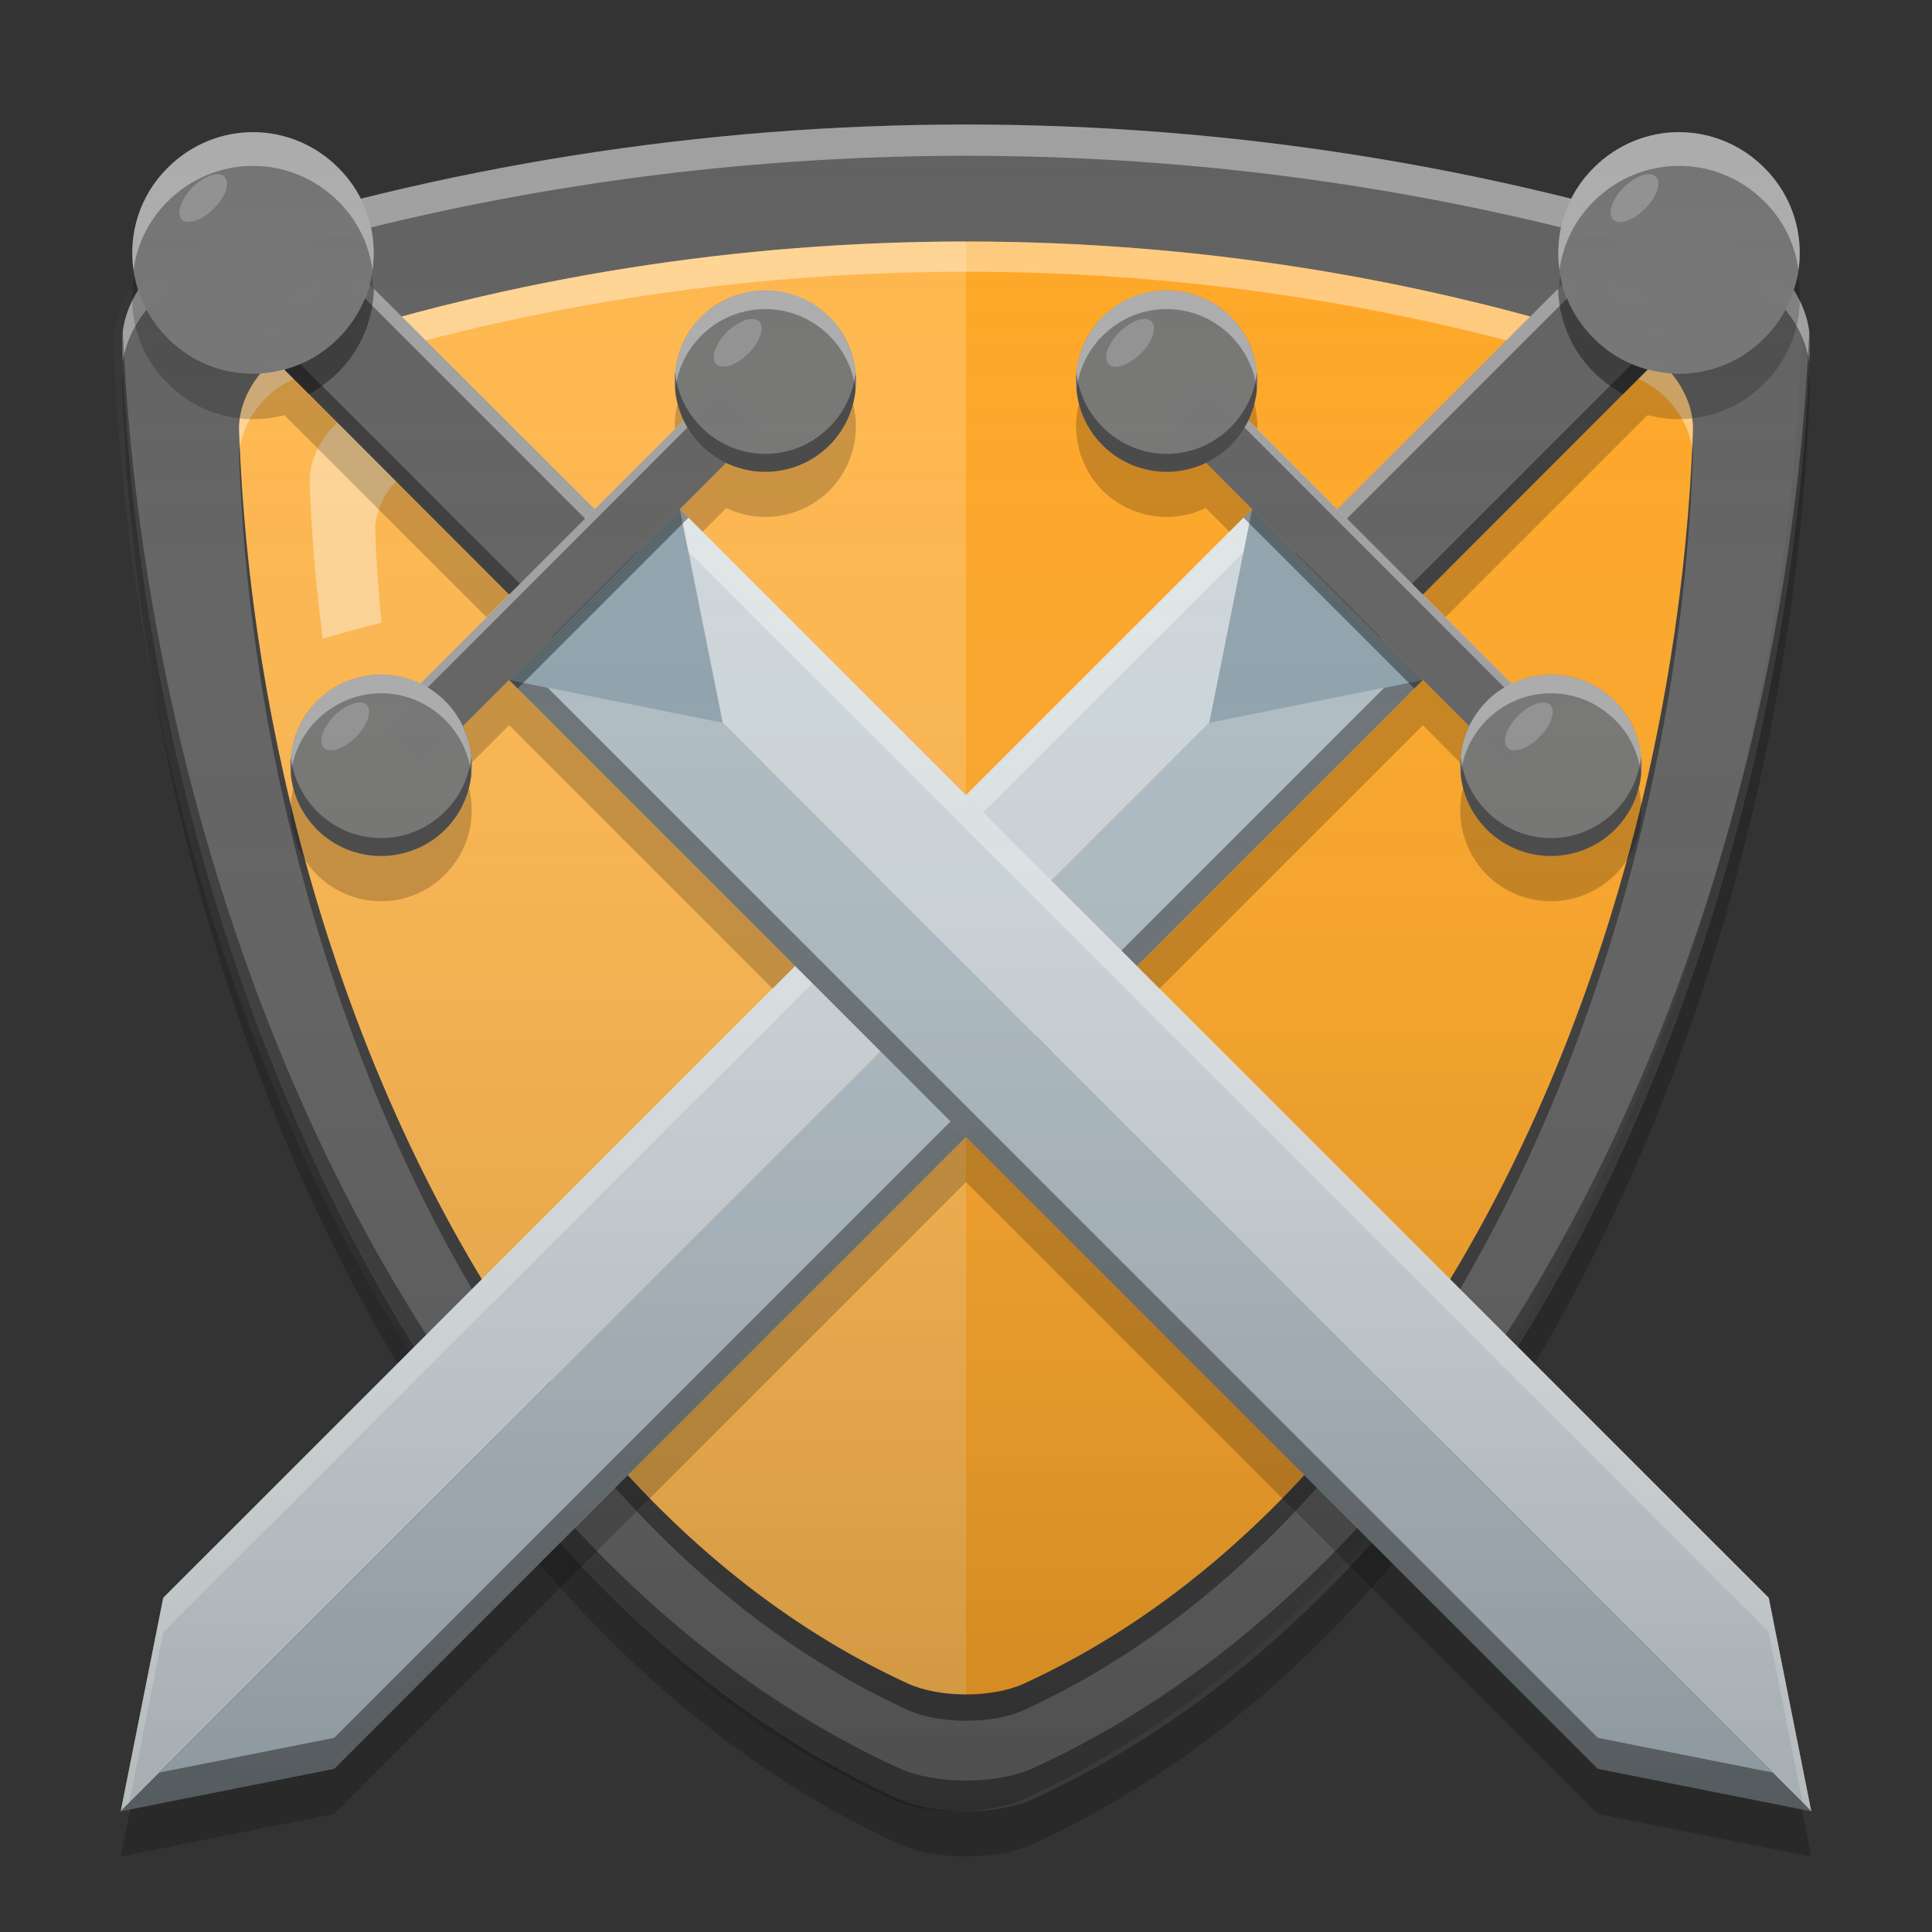 
<svg xmlns="http://www.w3.org/2000/svg" xmlns:xlink="http://www.w3.org/1999/xlink" width="22" height="22" viewBox="0 0 22 22" version="1.1">
<rect x="0" y="0" width="22" height="22" fill="#333333" stroke="none"/>
<defs>
<linearGradient id="linear0" gradientUnits="userSpaceOnUse" x1="8.467" y1="-199.125" x2="8.467" y2="-213.942" gradientTransform="matrix(1.299,0,0,1.299,-0.097,279.329)">
<stop offset="0" style="stop-color:rgb(0%,0%,0%);stop-opacity:0.2;"/>
<stop offset="1" style="stop-color:rgb(100%,100%,100%);stop-opacity:0;"/>
</linearGradient>
<linearGradient id="linear1" gradientUnits="userSpaceOnUse" x1="-62" y1="60" x2="-62" y2="4" gradientTransform="matrix(0.344,0,0,0.344,32.576,0)">
<stop offset="0" style="stop-color:rgb(0%,0%,0%);stop-opacity:0.2;"/>
<stop offset="1" style="stop-color:rgb(100%,100%,100%);stop-opacity:0;"/>
</linearGradient>
</defs>
<g id="surface1">
<path style=" stroke:none;fill-rule:nonzero;fill:rgb(38.039%,38.039%,38.039%);fill-opacity:1;" d="M 2.16 2.824 C 7.879 0.949 14.121 0.949 19.84 2.824 C 20.277 2.965 20.625 3.465 20.609 3.922 C 20.371 10.625 17.246 17.973 11.766 20.484 C 11.352 20.672 10.648 20.672 10.23 20.484 C 4.754 17.973 1.629 10.625 1.391 3.922 C 1.375 3.465 1.723 2.965 2.16 2.824 Z M 2.16 2.824 "/>
<path style=" stroke:none;fill-rule:nonzero;fill:rgb(100%,100%,100%);fill-opacity:0.4;" d="M 11 1.418 C 8.008 1.418 5.02 1.887 2.16 2.824 C 1.723 2.965 1.375 3.465 1.391 3.922 C 1.391 3.988 1.395 4.059 1.398 4.125 C 1.453 3.715 1.773 3.305 2.16 3.18 C 7.875 1.305 14.125 1.305 19.84 3.18 C 20.227 3.305 20.547 3.715 20.602 4.125 C 20.605 4.059 20.609 3.988 20.609 3.922 C 20.625 3.465 20.277 2.965 19.84 2.824 C 16.98 1.887 13.992 1.418 11 1.418 Z M 11 1.418 "/>
<path style=" stroke:none;fill-rule:nonzero;fill:rgb(0.392%,0.392%,0.392%);fill-opacity:0.4;" d="M 1.398 3.77 C 1.391 3.82 1.387 3.871 1.391 3.922 C 1.629 10.625 4.758 17.973 10.234 20.484 C 10.648 20.672 11.352 20.672 11.766 20.484 C 17.242 17.973 20.371 10.625 20.609 3.922 C 20.613 3.871 20.609 3.824 20.602 3.773 C 20.309 10.422 17.191 17.648 11.766 20.133 C 11.352 20.324 10.648 20.324 10.234 20.133 C 4.809 17.648 1.691 10.418 1.398 3.77 Z M 1.398 3.77 "/>
<path style=" stroke:none;fill-rule:nonzero;fill:rgb(0%,0%,0%);fill-opacity:0.2;" d="M 1.402 4.246 C 1.395 4.312 1.387 4.375 1.391 4.438 C 1.629 11.141 4.758 18.488 10.234 20.996 C 10.648 21.188 11.352 21.188 11.766 20.996 C 17.242 18.488 20.371 11.141 20.609 4.438 C 20.613 4.375 20.605 4.312 20.598 4.246 C 20.27 10.859 17.156 18.012 11.766 20.484 C 11.352 20.672 10.648 20.672 10.234 20.484 C 4.844 18.012 1.73 10.859 1.402 4.246 Z M 1.402 4.246 "/>
<path style=" stroke:none;fill-rule:nonzero;fill:rgb(100%,71.765%,30.196%);fill-opacity:1;" d="M 11 2.75 C 8.422 2.75 5.848 3.152 3.383 3.961 C 3.008 4.082 2.707 4.512 2.723 4.906 C 2.785 6.641 3.07 8.426 3.57 10.133 C 4.73 14.105 7.039 17.66 10.34 19.172 C 10.52 19.254 10.758 19.297 11 19.297 Z M 11 2.75 "/>
<path style=" stroke:none;fill-rule:nonzero;fill:rgb(100%,65.49%,14.902%);fill-opacity:1;" d="M 11 2.75 L 11 19.297 C 11.242 19.297 11.48 19.254 11.66 19.172 C 14.961 17.66 17.27 14.105 18.43 10.133 C 18.93 8.426 19.215 6.641 19.277 4.906 C 19.293 4.512 18.992 4.082 18.617 3.961 C 16.152 3.152 13.578 2.75 11 2.75 Z M 11 2.75 "/>
<path style=" stroke:none;fill-rule:nonzero;fill:rgb(100%,100%,100%);fill-opacity:0.4;" d="M 11 2.75 L 11 3.094 C 8.422 3.094 5.848 3.496 3.383 4.305 C 3.059 4.414 2.785 4.75 2.73 5.098 C 2.727 5.035 2.723 4.969 2.723 4.906 C 2.707 4.512 3.008 4.082 3.383 3.961 C 5.848 3.152 8.422 2.75 11 2.75 Z M 11 2.75 "/>
<path style=" stroke:none;fill-rule:nonzero;fill:rgb(100%,100%,100%);fill-opacity:0.4;" d="M 11 2.75 C 13.578 2.75 16.152 3.152 18.617 3.961 C 18.992 4.082 19.293 4.512 19.277 4.906 C 19.277 4.969 19.273 5.035 19.27 5.098 C 19.215 4.75 18.941 4.41 18.617 4.305 C 16.152 3.496 13.578 3.094 11 3.094 Z M 11 2.75 "/>
<path style=" stroke:none;fill-rule:nonzero;fill:rgb(0%,0%,0%);fill-opacity:0.4;" d="M 19.273 5.074 C 19.02 10.801 16.332 17.031 11.66 19.172 C 11.48 19.254 11.242 19.293 11 19.293 L 11 19.594 C 11.242 19.594 11.48 19.555 11.66 19.473 C 16.379 17.309 19.07 10.98 19.277 5.207 C 19.281 5.16 19.277 5.117 19.273 5.074 Z M 19.273 5.074 "/>
<path style=" stroke:none;fill-rule:nonzero;fill:rgb(0%,0%,0%);fill-opacity:0.4;" d="M 2.727 5.074 C 2.723 5.117 2.719 5.16 2.723 5.207 C 2.93 10.98 5.621 17.309 10.34 19.473 C 10.52 19.555 10.758 19.594 11 19.594 L 11 19.293 C 10.758 19.293 10.52 19.254 10.34 19.172 C 5.668 17.031 2.98 10.801 2.727 5.074 Z M 2.727 5.074 "/>
<path style=" stroke:none;fill-rule:nonzero;fill:rgb(100%,100%,100%);fill-opacity:0.4;" d="M 4.734 4.453 C 4.531 4.516 4.328 4.578 4.125 4.645 C 3.785 4.754 3.516 5.145 3.527 5.5 C 3.547 6.086 3.598 6.68 3.676 7.273 C 3.887 7.211 4.117 7.148 4.344 7.09 C 4.309 6.742 4.285 6.395 4.273 6.051 C 4.262 5.73 4.508 5.383 4.812 5.281 C 4.93 5.242 5.047 5.207 5.164 5.172 Z M 4.734 4.453 "/>
<path style=" stroke:none;fill-rule:nonzero;fill:url(#linear0);" d="M 2.062 2.824 C 7.781 0.949 14.027 0.949 19.742 2.824 C 20.18 2.965 20.531 3.465 20.512 3.922 C 20.273 10.625 17.148 17.973 11.672 20.48 C 11.254 20.672 10.551 20.672 10.137 20.48 C 4.66 17.973 1.531 10.625 1.293 3.922 C 1.277 3.465 1.629 2.965 2.062 2.824 Z M 2.062 2.824 "/>
<path style=" stroke:none;fill-rule:nonzero;fill:rgb(56.471%,64.314%,68.235%);fill-opacity:1;" d="M 14.258 5.797 L 16.203 7.742 L 13.77 9.199 L 12.801 8.23 Z M 14.258 5.797 "/>
<path style=" stroke:none;fill-rule:nonzero;fill:rgb(38.039%,38.039%,38.039%);fill-opacity:1;" d="M 18.148 2.883 L 19.117 3.852 L 15.715 7.258 L 14.742 6.285 Z M 18.148 2.883 "/>
<path style=" stroke:none;fill-rule:nonzero;fill:rgb(100%,100%,100%);fill-opacity:0.4;" d="M 18.148 2.883 L 14.742 6.285 L 14.852 6.391 L 18.148 3.094 L 19.012 3.961 L 19.117 3.852 Z M 18.148 2.883 "/>
<path style=" stroke:none;fill-rule:nonzero;fill:rgb(0%,0%,0%);fill-opacity:0.4;" d="M 18.996 3.73 L 15.715 7.012 L 14.867 6.16 L 14.742 6.285 L 15.715 7.258 L 19.117 3.852 Z M 18.996 3.73 "/>
<path style=" stroke:none;fill-rule:nonzero;fill:rgb(38.039%,38.039%,38.039%);fill-opacity:1;" d="M 13.77 4.34 L 17.66 8.23 L 17.176 8.715 L 13.285 4.824 Z M 13.77 4.34 "/>
<path style=" stroke:none;fill-rule:nonzero;fill:rgb(100%,100%,100%);fill-opacity:0.4;" d="M 13.773 4.34 L 13.285 4.824 L 13.352 4.891 L 13.773 4.469 L 17.594 8.293 L 17.66 8.227 Z M 13.773 4.34 "/>
<path style=" stroke:none;fill-rule:nonzero;fill:rgb(45.882%,45.882%,45.882%);fill-opacity:0.996;" d="M 18.391 7.984 C 18.793 8.387 18.793 9.043 18.391 9.445 C 17.988 9.848 17.336 9.848 16.93 9.445 C 16.527 9.043 16.527 8.387 16.93 7.984 C 17.336 7.582 17.988 7.582 18.391 7.984 Z M 18.391 7.984 "/>
<path style=" stroke:none;fill-rule:nonzero;fill:rgb(45.882%,45.882%,45.882%);fill-opacity:0.996;" d="M 14.016 3.609 C 14.418 4.012 14.418 4.664 14.016 5.07 C 13.613 5.473 12.957 5.473 12.555 5.07 C 12.152 4.664 12.152 4.012 12.555 3.609 C 12.957 3.207 13.613 3.207 14.016 3.609 Z M 14.016 3.609 "/>
<path style=" stroke:none;fill-rule:nonzero;fill:rgb(81.176%,84.706%,86.275%);fill-opacity:1;" d="M 14.258 5.797 L 1.859 18.195 L 1.375 20.625 L 13.77 8.23 Z M 14.258 5.797 "/>
<path style=" stroke:none;fill-rule:nonzero;fill:rgb(45.882%,45.882%,45.882%);fill-opacity:0.996;" d="M 20.09 1.91 C 20.629 2.445 20.629 3.316 20.09 3.852 C 19.555 4.391 18.684 4.391 18.148 3.852 C 17.609 3.316 17.609 2.445 18.148 1.91 C 18.684 1.371 19.555 1.371 20.09 1.91 Z M 20.09 1.91 "/>
<path style=" stroke:none;fill-rule:nonzero;fill:rgb(100%,100%,100%);fill-opacity:0.4;" d="M 14.258 5.797 L 1.859 18.195 L 1.375 20.625 L 1.473 20.527 L 1.859 18.586 L 14.16 6.285 Z M 14.258 5.797 "/>
<path style=" stroke:none;fill-rule:nonzero;fill:rgb(69.02%,74.51%,77.255%);fill-opacity:1;" d="M 16.203 7.742 L 3.805 20.141 L 1.375 20.625 L 13.77 8.23 Z M 16.203 7.742 "/>
<path style=" stroke:none;fill-rule:nonzero;fill:rgb(100%,100%,100%);fill-opacity:0.4;" d="M 19.117 1.504 C 18.77 1.504 18.418 1.641 18.148 1.91 C 17.828 2.227 17.699 2.66 17.758 3.074 C 17.797 2.789 17.926 2.512 18.148 2.293 C 18.688 1.754 19.551 1.754 20.09 2.293 C 20.312 2.512 20.441 2.789 20.48 3.074 C 20.539 2.66 20.41 2.227 20.09 1.91 C 19.82 1.641 19.469 1.504 19.117 1.504 Z M 19.117 1.504 "/>
<path style=" stroke:none;fill-rule:nonzero;fill:rgb(0%,0%,0%);fill-opacity:0.4;" d="M 17.789 3.238 L 17.742 3.285 C 17.75 3.629 17.883 3.973 18.148 4.238 C 18.25 4.34 18.363 4.422 18.484 4.488 L 18.762 4.211 C 18.539 4.148 18.324 4.031 18.148 3.852 C 17.969 3.676 17.852 3.465 17.789 3.238 Z M 17.789 3.238 "/>
<path style=" stroke:none;fill-rule:nonzero;fill:rgb(0%,0%,0%);fill-opacity:0.4;" d="M 14.258 5.797 L 14.16 5.895 L 16.105 7.84 L 16.203 7.742 Z M 14.258 5.797 "/>
<path style=" stroke:none;fill-rule:nonzero;fill:rgb(100%,100%,100%);fill-opacity:0.4;" d="M 17.637 7.684 C 17.379 7.688 17.125 7.789 16.93 7.984 C 16.703 8.215 16.602 8.523 16.633 8.82 C 16.656 8.594 16.758 8.371 16.93 8.199 C 17.336 7.793 17.984 7.793 18.391 8.199 C 18.566 8.371 18.664 8.594 18.688 8.82 C 18.719 8.523 18.617 8.215 18.391 7.984 C 18.184 7.777 17.906 7.676 17.637 7.684 Z M 17.637 7.684 "/>
<path style=" stroke:none;fill-rule:nonzero;fill:rgb(100%,100%,100%);fill-opacity:0.4;" d="M 13.262 3.309 C 13.004 3.312 12.75 3.414 12.555 3.609 C 12.328 3.84 12.227 4.148 12.258 4.445 C 12.281 4.219 12.383 3.996 12.555 3.824 C 12.961 3.418 13.609 3.418 14.016 3.824 C 14.188 3.996 14.289 4.219 14.312 4.445 C 14.344 4.148 14.242 3.84 14.016 3.609 C 13.805 3.402 13.531 3.301 13.262 3.309 Z M 13.262 3.309 "/>
<path style=" stroke:none;fill-rule:nonzero;fill:rgb(0%,0%,0%);fill-opacity:0.4;" d="M 16.633 8.613 C 16.605 8.91 16.703 9.215 16.93 9.445 C 17.336 9.848 17.984 9.848 18.391 9.445 C 18.617 9.215 18.719 8.91 18.688 8.613 C 18.664 8.84 18.566 9.062 18.391 9.238 C 17.984 9.645 17.336 9.645 16.93 9.238 C 16.754 9.062 16.656 8.84 16.633 8.613 Z M 16.633 8.613 "/>
<path style=" stroke:none;fill-rule:nonzero;fill:rgb(0%,0%,0%);fill-opacity:0.4;" d="M 12.258 4.238 C 12.23 4.535 12.328 4.84 12.555 5.07 C 12.961 5.473 13.609 5.473 14.016 5.07 C 14.242 4.84 14.34 4.535 14.312 4.238 C 14.289 4.465 14.191 4.688 14.016 4.863 C 13.609 5.27 12.961 5.27 12.555 4.863 C 12.379 4.688 12.281 4.465 12.258 4.238 Z M 12.258 4.238 "/>
<path style=" stroke:none;fill-rule:nonzero;fill:rgb(74.118%,74.118%,74.118%);fill-opacity:0.4;" d="M 13.113 3.66 C 13.18 3.727 13.125 3.891 12.992 4.023 C 12.855 4.16 12.695 4.215 12.625 4.145 C 12.559 4.078 12.613 3.914 12.75 3.781 C 12.883 3.648 13.047 3.594 13.113 3.66 Z M 13.113 3.66 "/>
<path style=" stroke:none;fill-rule:nonzero;fill:rgb(74.118%,74.118%,74.118%);fill-opacity:0.4;" d="M 17.652 8.027 C 17.719 8.094 17.664 8.258 17.531 8.391 C 17.398 8.527 17.234 8.582 17.168 8.516 C 17.098 8.445 17.152 8.285 17.289 8.148 C 17.422 8.016 17.586 7.961 17.652 8.027 Z M 17.652 8.027 "/>
<path style=" stroke:none;fill-rule:nonzero;fill:rgb(74.118%,74.118%,74.118%);fill-opacity:0.4;" d="M 18.855 2.012 C 18.922 2.078 18.867 2.242 18.734 2.375 C 18.602 2.512 18.438 2.566 18.371 2.5 C 18.301 2.43 18.355 2.27 18.492 2.133 C 18.625 2 18.789 1.945 18.855 2.012 Z M 18.855 2.012 "/>
<path style=" stroke:none;fill-rule:nonzero;fill:rgb(0%,0%,0%);fill-opacity:0.4;" d="M 16.203 7.742 L 15.762 7.832 L 3.805 19.789 L 1.816 20.184 L 1.375 20.625 L 3.805 20.141 Z M 16.203 7.742 "/>
<path style=" stroke:none;fill-rule:nonzero;fill:rgb(56.471%,64.314%,68.235%);fill-opacity:1;" d="M 7.742 5.797 L 5.797 7.742 L 8.23 9.199 L 9.199 8.23 Z M 7.742 5.797 "/>
<path style=" stroke:none;fill-rule:nonzero;fill:rgb(38.039%,38.039%,38.039%);fill-opacity:1;" d="M 3.852 2.883 L 2.883 3.852 L 6.285 7.258 L 7.258 6.285 Z M 3.852 2.883 "/>
<path style=" stroke:none;fill-rule:nonzero;fill:rgb(100%,100%,100%);fill-opacity:0.4;" d="M 3.852 2.883 L 7.258 6.285 L 7.148 6.391 L 3.852 3.094 L 2.988 3.961 L 2.883 3.852 Z M 3.852 2.883 "/>
<path style=" stroke:none;fill-rule:nonzero;fill:rgb(0%,0%,0%);fill-opacity:0.4;" d="M 3.004 3.73 L 6.285 7.012 L 7.133 6.16 L 7.258 6.285 L 6.285 7.258 L 2.883 3.852 Z M 3.004 3.73 "/>
<path style=" stroke:none;fill-rule:nonzero;fill:rgb(38.039%,38.039%,38.039%);fill-opacity:1;" d="M 8.23 4.34 L 4.34 8.23 L 4.824 8.715 L 8.715 4.824 Z M 8.23 4.34 "/>
<path style=" stroke:none;fill-rule:nonzero;fill:rgb(100%,100%,100%);fill-opacity:0.4;" d="M 8.227 4.34 L 8.715 4.824 L 8.648 4.891 L 8.227 4.469 L 4.406 8.293 L 4.34 8.227 Z M 8.227 4.34 "/>
<path style=" stroke:none;fill-rule:nonzero;fill:rgb(45.882%,45.882%,45.882%);fill-opacity:0.996;" d="M 3.609 7.984 C 3.207 8.387 3.207 9.043 3.609 9.445 C 4.012 9.848 4.664 9.848 5.07 9.445 C 5.473 9.043 5.473 8.387 5.07 7.984 C 4.664 7.582 4.012 7.582 3.609 7.984 Z M 3.609 7.984 "/>
<path style=" stroke:none;fill-rule:nonzero;fill:rgb(45.882%,45.882%,45.882%);fill-opacity:0.996;" d="M 7.984 3.609 C 7.582 4.012 7.582 4.664 7.984 5.07 C 8.387 5.473 9.043 5.473 9.445 5.07 C 9.848 4.664 9.848 4.012 9.445 3.609 C 9.043 3.207 8.387 3.207 7.984 3.609 Z M 7.984 3.609 "/>
<path style=" stroke:none;fill-rule:nonzero;fill:rgb(81.176%,84.706%,86.275%);fill-opacity:1;" d="M 7.742 5.797 L 20.141 18.195 L 20.625 20.625 L 8.23 8.23 Z M 7.742 5.797 "/>
<path style=" stroke:none;fill-rule:nonzero;fill:rgb(45.882%,45.882%,45.882%);fill-opacity:0.996;" d="M 1.91 1.91 C 1.371 2.445 1.371 3.316 1.91 3.852 C 2.445 4.391 3.316 4.391 3.852 3.852 C 4.391 3.316 4.391 2.445 3.852 1.91 C 3.316 1.371 2.445 1.371 1.91 1.91 Z M 1.91 1.91 "/>
<path style=" stroke:none;fill-rule:nonzero;fill:rgb(100%,100%,100%);fill-opacity:0.4;" d="M 7.742 5.797 L 20.141 18.195 L 20.625 20.625 L 20.527 20.527 L 20.141 18.586 L 7.84 6.285 Z M 7.742 5.797 "/>
<path style=" stroke:none;fill-rule:nonzero;fill:rgb(69.02%,74.51%,77.255%);fill-opacity:1;" d="M 5.797 7.742 L 18.195 20.141 L 20.625 20.625 L 8.23 8.23 Z M 5.797 7.742 "/>
<path style=" stroke:none;fill-rule:nonzero;fill:rgb(100%,100%,100%);fill-opacity:0.4;" d="M 2.883 1.504 C 3.23 1.504 3.582 1.641 3.852 1.91 C 4.172 2.227 4.301 2.66 4.242 3.074 C 4.203 2.789 4.074 2.512 3.852 2.293 C 3.312 1.754 2.449 1.754 1.91 2.293 C 1.688 2.512 1.559 2.789 1.52 3.074 C 1.461 2.66 1.59 2.227 1.91 1.91 C 2.18 1.641 2.531 1.504 2.883 1.504 Z M 2.883 1.504 "/>
<path style=" stroke:none;fill-rule:nonzero;fill:rgb(0%,0%,0%);fill-opacity:0.4;" d="M 4.211 3.238 L 4.258 3.285 C 4.25 3.629 4.117 3.973 3.852 4.238 C 3.75 4.34 3.637 4.422 3.516 4.488 L 3.238 4.211 C 3.461 4.148 3.676 4.031 3.852 3.852 C 4.031 3.676 4.148 3.465 4.211 3.238 Z M 4.211 3.238 "/>
<path style=" stroke:none;fill-rule:nonzero;fill:rgb(0%,0%,0%);fill-opacity:0.4;" d="M 7.742 5.797 L 7.84 5.895 L 5.895 7.84 L 5.797 7.742 Z M 7.742 5.797 "/>
<path style=" stroke:none;fill-rule:nonzero;fill:rgb(100%,100%,100%);fill-opacity:0.4;" d="M 4.363 7.684 C 4.621 7.688 4.875 7.789 5.07 7.984 C 5.297 8.215 5.398 8.523 5.367 8.82 C 5.344 8.594 5.242 8.371 5.07 8.199 C 4.664 7.793 4.016 7.793 3.609 8.199 C 3.434 8.371 3.336 8.594 3.312 8.82 C 3.281 8.523 3.383 8.215 3.609 7.984 C 3.816 7.777 4.094 7.676 4.363 7.684 Z M 4.363 7.684 "/>
<path style=" stroke:none;fill-rule:nonzero;fill:rgb(100%,100%,100%);fill-opacity:0.4;" d="M 8.738 3.309 C 8.996 3.312 9.25 3.414 9.445 3.609 C 9.672 3.84 9.773 4.148 9.742 4.445 C 9.719 4.219 9.617 3.996 9.445 3.824 C 9.039 3.418 8.391 3.418 7.984 3.824 C 7.812 3.996 7.711 4.219 7.688 4.445 C 7.656 4.148 7.758 3.84 7.984 3.609 C 8.195 3.402 8.469 3.301 8.738 3.309 Z M 8.738 3.309 "/>
<path style=" stroke:none;fill-rule:nonzero;fill:rgb(0%,0%,0%);fill-opacity:0.4;" d="M 5.367 8.613 C 5.395 8.91 5.297 9.215 5.07 9.445 C 4.664 9.848 4.016 9.848 3.609 9.445 C 3.383 9.215 3.281 8.91 3.312 8.613 C 3.336 8.84 3.434 9.062 3.609 9.238 C 4.016 9.645 4.664 9.645 5.07 9.238 C 5.246 9.062 5.344 8.84 5.367 8.613 Z M 5.367 8.613 "/>
<path style=" stroke:none;fill-rule:nonzero;fill:rgb(0%,0%,0%);fill-opacity:0.4;" d="M 9.742 4.238 C 9.77 4.535 9.672 4.84 9.445 5.07 C 9.039 5.473 8.391 5.473 7.984 5.07 C 7.758 4.84 7.66 4.535 7.688 4.238 C 7.711 4.465 7.809 4.688 7.984 4.863 C 8.391 5.27 9.039 5.27 9.445 4.863 C 9.621 4.688 9.719 4.465 9.742 4.238 Z M 9.742 4.238 "/>
<path style=" stroke:none;fill-rule:nonzero;fill:rgb(74.118%,74.118%,74.118%);fill-opacity:0.4;" d="M 8.645 3.66 C 8.711 3.727 8.656 3.891 8.523 4.023 C 8.387 4.16 8.223 4.215 8.156 4.145 C 8.09 4.078 8.145 3.914 8.277 3.781 C 8.414 3.648 8.578 3.594 8.645 3.66 Z M 8.645 3.66 "/>
<path style=" stroke:none;fill-rule:nonzero;fill:rgb(74.118%,74.118%,74.118%);fill-opacity:0.4;" d="M 4.176 8.027 C 4.242 8.094 4.188 8.258 4.055 8.391 C 3.918 8.527 3.754 8.582 3.688 8.516 C 3.621 8.445 3.676 8.285 3.809 8.148 C 3.945 8.016 4.109 7.961 4.176 8.027 Z M 4.176 8.027 "/>
<path style=" stroke:none;fill-rule:nonzero;fill:rgb(74.118%,74.118%,74.118%);fill-opacity:0.4;" d="M 2.555 2.012 C 2.625 2.078 2.57 2.242 2.434 2.375 C 2.301 2.512 2.137 2.566 2.07 2.5 C 2.004 2.43 2.059 2.27 2.191 2.133 C 2.328 2 2.488 1.945 2.555 2.012 Z M 2.555 2.012 "/>
<path style=" stroke:none;fill-rule:nonzero;fill:rgb(0%,0%,0%);fill-opacity:0.4;" d="M 5.797 7.742 L 6.238 7.832 L 18.195 19.789 L 20.184 20.184 L 20.625 20.625 L 18.195 20.141 Z M 5.797 7.742 "/>
<path style=" stroke:none;fill-rule:nonzero;fill:url(#linear1);" d="M 2.883 1.504 C 2.531 1.504 2.18 1.641 1.91 1.91 C 1.371 2.449 1.371 3.312 1.91 3.852 C 2.27 4.215 2.781 4.332 3.238 4.211 L 5.797 6.77 L 4.785 7.785 C 4.402 7.602 3.93 7.668 3.609 7.984 C 3.207 8.391 3.207 9.039 3.609 9.445 C 4.016 9.848 4.664 9.848 5.066 9.445 C 5.387 9.125 5.453 8.652 5.27 8.27 L 5.797 7.742 L 9.055 11 L 1.859 18.195 L 1.375 20.625 L 3.805 20.141 L 11 12.945 L 18.195 20.141 L 20.625 20.625 L 20.141 18.195 L 12.945 11 L 16.203 7.742 L 16.73 8.27 C 16.547 8.652 16.613 9.125 16.93 9.445 C 17.336 9.848 17.984 9.848 18.391 9.445 C 18.793 9.039 18.793 8.391 18.391 7.984 C 18.07 7.668 17.598 7.602 17.215 7.785 L 16.203 6.77 L 18.762 4.211 C 19.219 4.332 19.73 4.215 20.09 3.852 C 20.629 3.312 20.629 2.449 20.09 1.91 C 19.551 1.371 18.684 1.371 18.145 1.91 C 17.785 2.27 17.668 2.777 17.789 3.238 L 15.23 5.797 L 14.215 4.785 C 14.402 4.402 14.332 3.93 14.016 3.609 C 13.609 3.207 12.961 3.207 12.555 3.609 C 12.152 4.016 12.152 4.664 12.555 5.07 C 12.875 5.387 13.348 5.453 13.73 5.27 L 14.258 5.797 L 11 9.055 L 7.742 5.797 L 8.27 5.27 C 8.652 5.453 9.125 5.387 9.445 5.07 C 9.848 4.664 9.848 4.016 9.445 3.609 C 9.039 3.207 8.391 3.207 7.984 3.609 C 7.668 3.93 7.598 4.402 7.785 4.785 L 6.77 5.797 L 4.211 3.238 C 4.332 2.781 4.215 2.27 3.852 1.91 C 3.582 1.641 3.23 1.504 2.883 1.504 Z M 2.883 1.504 "/>
<path style=" stroke:none;fill-rule:nonzero;fill:rgb(0%,0%,0%);fill-opacity:0.2;" d="M 17.766 3.137 C 17.758 3.184 17.754 3.23 17.75 3.277 L 17.789 3.238 C 17.781 3.203 17.773 3.172 17.766 3.137 Z M 4.234 3.137 C 4.227 3.172 4.219 3.203 4.211 3.238 L 4.25 3.281 C 4.246 3.23 4.242 3.184 4.234 3.137 Z M 1.531 3.141 C 1.445 3.57 1.574 4.035 1.91 4.367 C 2.27 4.73 2.781 4.848 3.238 4.727 L 5.539 7.027 L 5.797 6.77 L 3.238 4.211 C 2.781 4.332 2.27 4.215 1.91 3.852 C 1.707 3.648 1.578 3.398 1.531 3.141 Z M 20.469 3.141 C 20.422 3.398 20.293 3.648 20.09 3.852 C 19.73 4.215 19.219 4.332 18.762 4.211 L 16.203 6.77 L 16.461 7.027 L 18.762 4.727 C 19.219 4.848 19.73 4.73 20.09 4.367 C 20.426 4.035 20.555 3.57 20.469 3.141 Z M 7.715 4.598 C 7.691 4.691 7.68 4.789 7.684 4.883 L 7.785 4.785 C 7.754 4.723 7.73 4.66 7.715 4.598 Z M 14.285 4.598 C 14.27 4.66 14.246 4.723 14.215 4.785 L 14.316 4.883 C 14.32 4.789 14.309 4.691 14.285 4.598 Z M 9.715 4.598 C 9.668 4.77 9.578 4.934 9.445 5.07 C 9.125 5.387 8.652 5.453 8.27 5.27 L 7.742 5.797 L 8 6.055 L 8.27 5.785 C 8.652 5.969 9.125 5.902 9.445 5.586 C 9.711 5.316 9.801 4.938 9.715 4.598 Z M 12.285 4.598 C 12.199 4.938 12.289 5.316 12.555 5.586 C 12.875 5.902 13.348 5.969 13.73 5.785 L 14 6.055 L 14.258 5.797 L 13.73 5.27 C 13.348 5.453 12.875 5.387 12.555 5.07 C 12.422 4.934 12.332 4.77 12.285 4.598 Z M 5.797 7.742 L 5.27 8.27 C 5.332 8.402 5.367 8.543 5.371 8.684 L 5.797 8.258 L 8.797 11.258 L 9.055 11 Z M 16.203 7.742 L 12.945 11 L 13.203 11.258 L 16.203 8.258 L 16.629 8.688 C 16.633 8.543 16.668 8.402 16.73 8.27 Z M 3.34 8.973 C 3.254 9.312 3.34 9.691 3.609 9.961 C 4.016 10.363 4.664 10.363 5.066 9.961 C 5.336 9.691 5.426 9.312 5.34 8.973 C 5.293 9.145 5.203 9.309 5.066 9.445 C 4.664 9.848 4.016 9.848 3.609 9.445 C 3.473 9.309 3.387 9.145 3.34 8.973 Z M 18.66 8.973 C 18.613 9.145 18.527 9.309 18.391 9.445 C 17.984 9.848 17.336 9.848 16.93 9.445 C 16.797 9.309 16.707 9.145 16.66 8.973 C 16.574 9.316 16.664 9.691 16.93 9.961 C 17.336 10.363 17.984 10.363 18.391 9.961 C 18.66 9.691 18.746 9.312 18.66 8.973 Z M 11 12.945 L 3.805 20.141 L 1.484 20.602 L 1.375 21.141 L 3.805 20.656 L 11 13.461 L 18.195 20.656 L 20.625 21.141 L 20.516 20.602 L 18.195 20.141 Z M 11 12.945 "/>
</g>
</svg>
